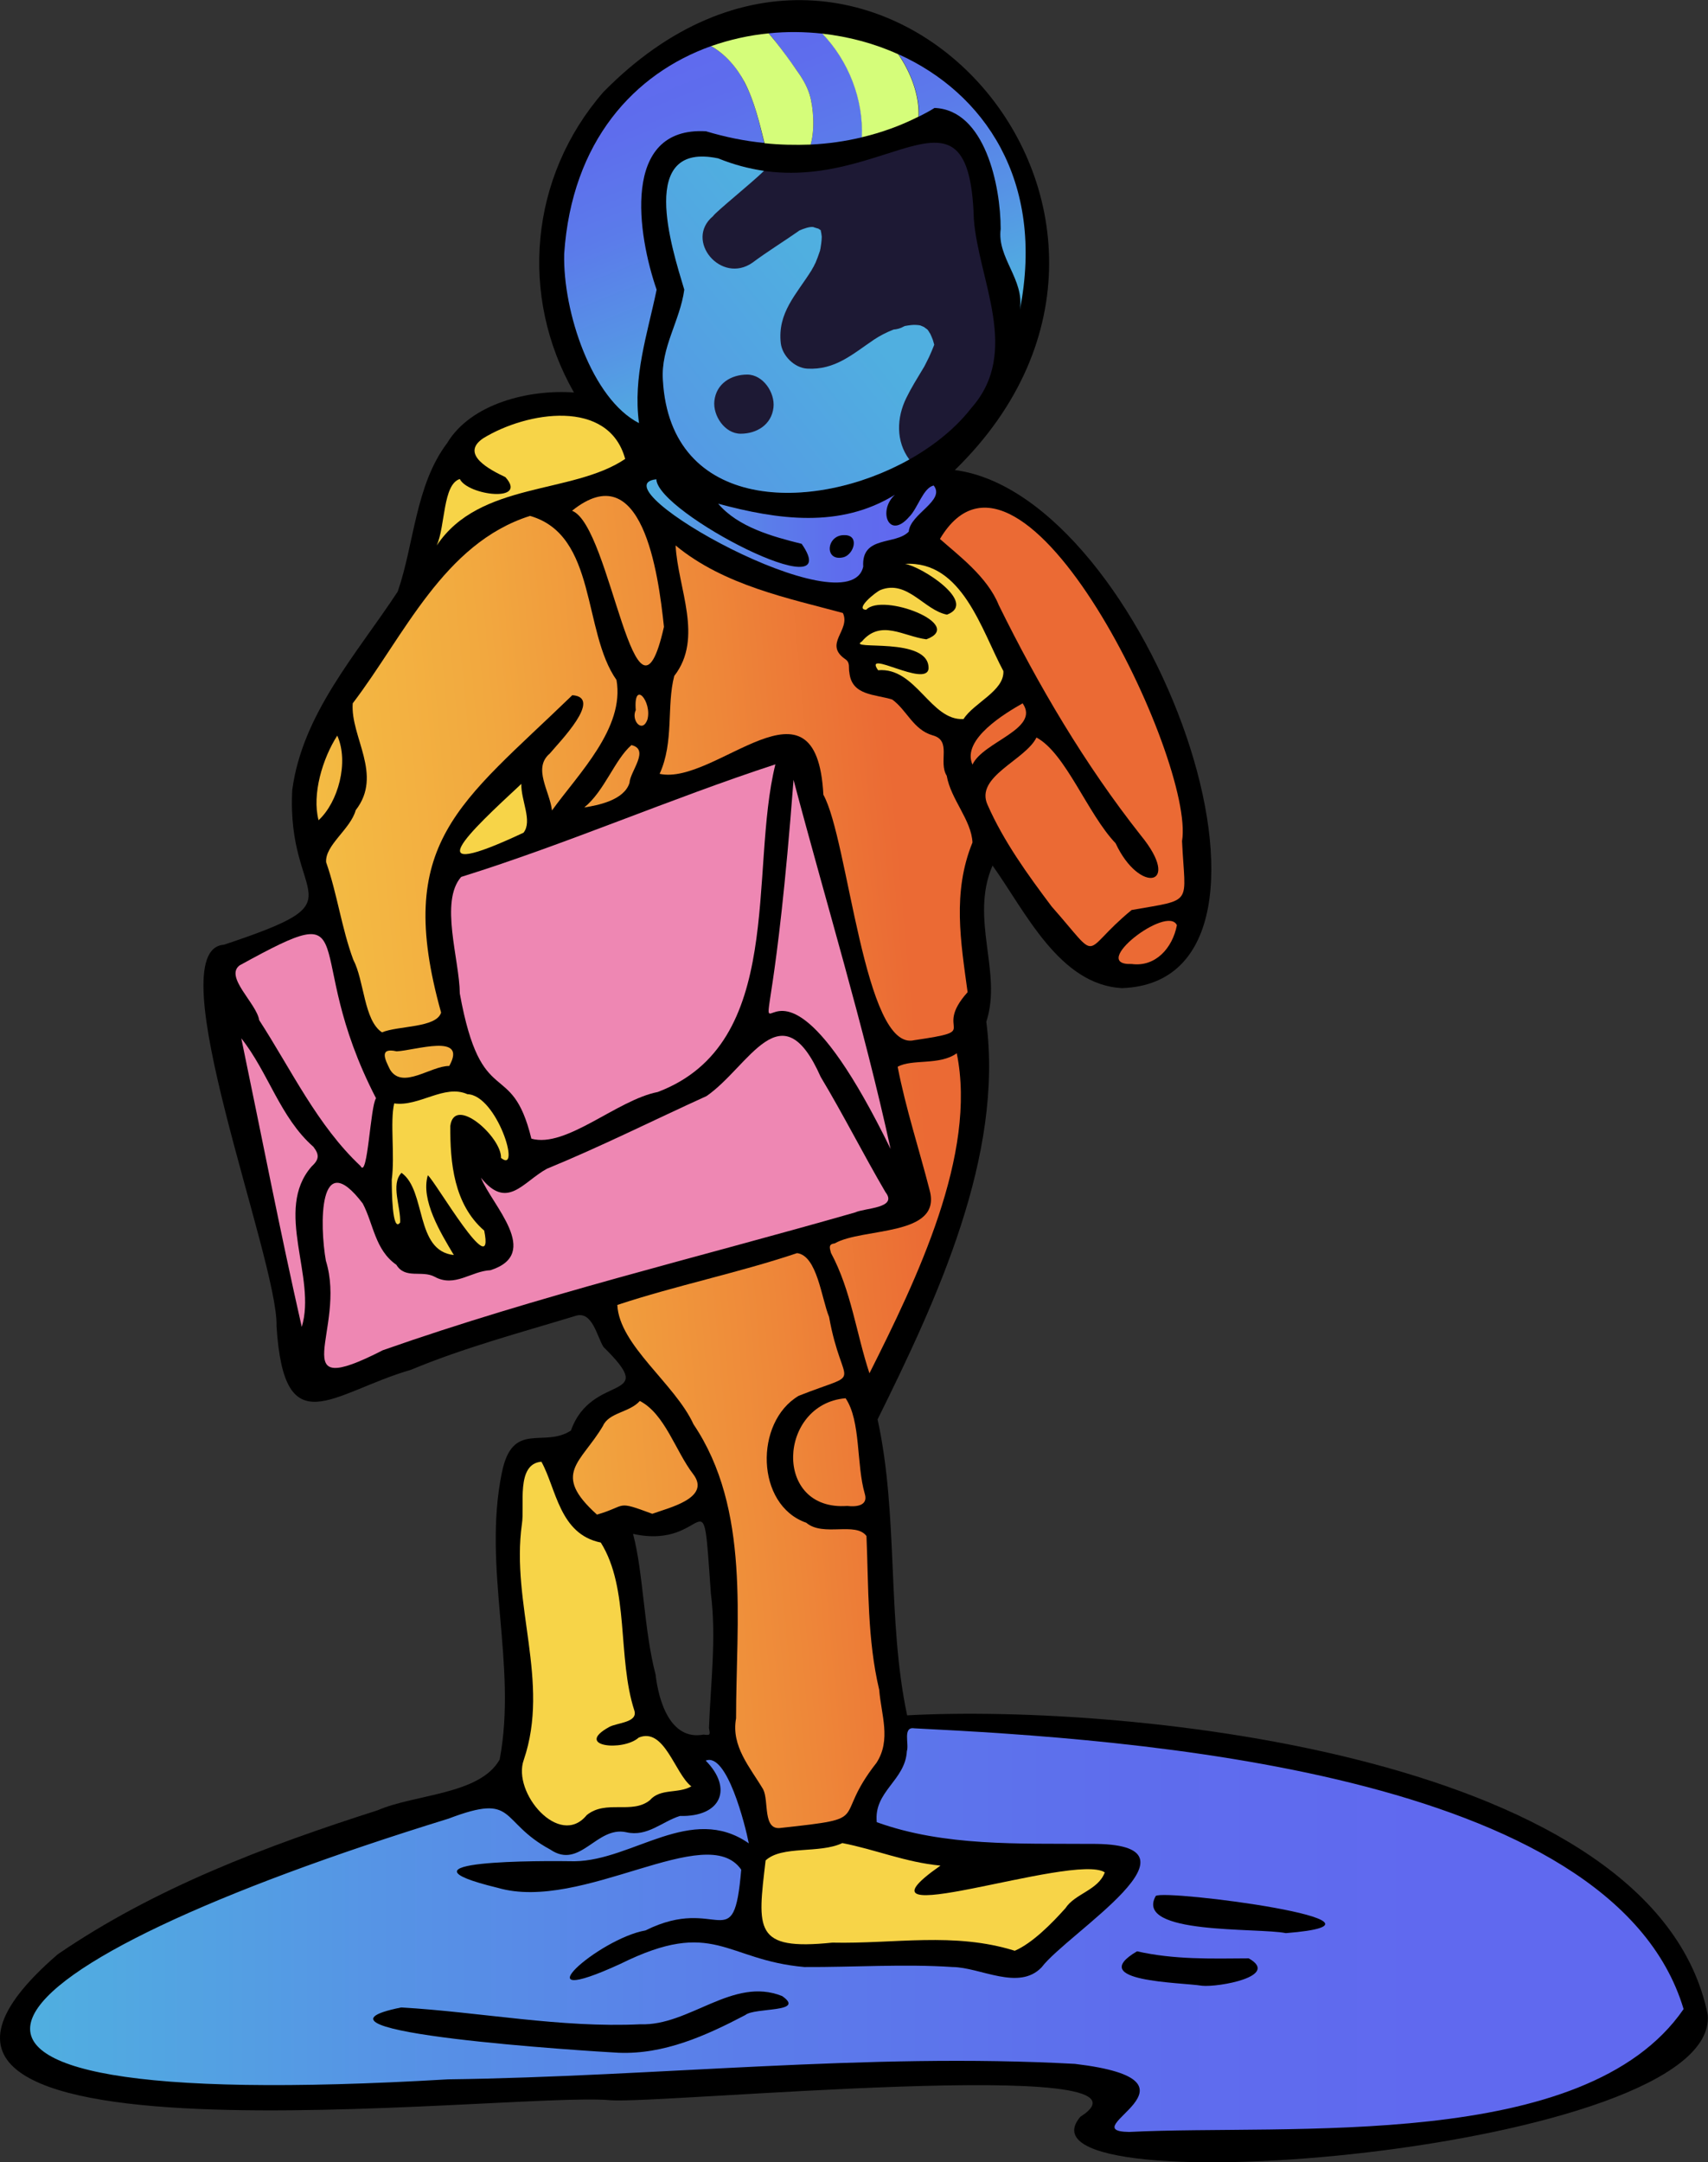 <?xml version="1.0" encoding="utf-8"?>
<!-- Generator: Adobe Illustrator 27.0.0, SVG Export Plug-In . SVG Version: 6.00 Build 0)  -->
<svg version="1.1" id="Layer_2_00000104670876870698518720000002557056476825243792_"
	 xmlns="http://www.w3.org/2000/svg" xmlns:xlink="http://www.w3.org/1999/xlink" x="0px" y="0px" viewBox="0 0 630 797.2"
	 style="enable-background:new 0 0 630 797.2;" xml:space="preserve">
<rect x="0" y="0" width="630" height="797.2" fill="#333333" stroke="none"/>
<style type="text/css">
	.st0{fill:#F7D448;}
	.st1{fill:url(#SVGID_1_);}
	.st2{fill:#1D1934;}
	.st3{fill:url(#SVGID_00000039120771250108417740000012801413607278763183_);}
	.st4{fill:#EE87B3;}
	.st5{fill:url(#SVGID_00000051362730551167207900000015732921260575859620_);}
	.st6{fill:url(#SVGID_00000158746446720644802810000012952941661861721251_);}
	.st7{fill:url(#SVGID_00000136408323525626092160000011698974224224594059_);}
	.st8{fill:#D5FD7A;}
	.st9{fill:url(#SVGID_00000162330442296996258790000000856088211389862839_);}
	.st10{fill:url(#SVGID_00000181060037514762864050000016257502516084011418_);}
	.st11{fill:url(#SVGID_00000165201250874314454190000011820518667129119648_);}
	.st12{fill:url(#SVGID_00000137124861289211034890000017976831283916059300_);}
	.st13{fill:url(#SVGID_00000003105935369041393770000003015186569081506692_);}
	.st14{fill:url(#SVGID_00000017506979909098861740000008299652143814530235_);}
	.st15{fill:url(#SVGID_00000062872356350306946590000012118803895950044847_);}
	.st16{fill:url(#SVGID_00000154422462513232401100000010684327319801472676_);}
	.st17{fill:url(#SVGID_00000063621096034826559100000002460948473335347368_);}
	.st18{fill:url(#SVGID_00000032630705324439158670000006624734796304850565_);}
	.st19{fill:url(#SVGID_00000092420212660886007350000008969611846761160365_);}
	.st20{fill:url(#SVGID_00000133503124978385076300000014993731683012873119_);}
	.st21{fill:url(#SVGID_00000020363626550509284590000009347153597998008198_);}
	.st22{fill:url(#SVGID_00000093861287103514962020000003331087112288615042_);}
	.st23{fill:url(#SVGID_00000141436586692352961410000008486822752398866869_);}
</style>
<g id="Capa_1">
	<path d="M629.9,742.8C610.6,647,416,628,334.6,632.4c-7.5-35.3-3.1-73.4-10.9-109.1c22-44.4,46.5-97.2,40.1-146.6
		c6-18.3-6.2-37.8,2.3-57.6c12.2,17.1,24.6,43.9,47.7,45.2c74.4-2.5,9.5-181.7-61.6-191c97.7-95.2-31.4-239.5-129.7-139.3
		c-27.1,31.2-31.1,75.1-10.8,110.7c-16.4-1.2-38,4-46.8,18.7c-11.7,15.5-12.1,37.1-18.2,54.7c-15.1,23-35.1,44.9-38.9,73.1
		c-2.3,42.5,26.7,39.8-25.2,57.1C57.6,350,102.7,464.7,102,488.9c2.8,44.4,20.4,24.6,49.6,16.1c19.7-8.2,40.4-13.7,60.8-19.9
		c6.1-1.9,7.8,7.7,10.2,11.5c21.1,20.7-4.3,9.1-12,30.8c-10,6.6-21.6-3.9-25.5,15.6c-7.2,35.2,5.8,70.9-0.8,105.7
		c-7.3,13-31.2,12.7-45,18.7c-41,13.1-82.2,28.6-118,53.1c-97.1,83.8,167.2,50.3,203.8,53.8c18.1,1.5,209.5-16.9,173.4,6.1
		C369.1,814.8,634.2,793.4,629.9,742.8L629.9,742.8z M259.5,639.5c-12.3,2.3-16.6-12.5-17.7-22.2c-4.3-16.3-4.5-37.6-8.3-51.8
		c28.4,6.3,25.4-25.2,28.7,21.9c2.1,16.4-0.1,33.3-0.7,49.7C262,639.7,262,639.8,259.5,639.5L259.5,639.5z"/>
	<path class="st0" d="M192.3,289c-19.4,18-39.7,37,0.8,18C196.5,302.7,192.1,295,192.3,289z"/>
	
		<linearGradient id="SVGID_1_" gradientUnits="userSpaceOnUse" x1="11.053" y1="88.328" x2="620.89" y2="88.328" gradientTransform="matrix(1 0 0 -1 0 800)">
		<stop  offset="0" style="stop-color:#50AFE0"/>
		<stop  offset="0.21" style="stop-color:#5694E5"/>
		<stop  offset="0.44" style="stop-color:#5B7CEA"/>
		<stop  offset="0.66" style="stop-color:#5E6DED"/>
		<stop  offset="0.85" style="stop-color:#6069EF"/>
	</linearGradient>
	<path class="st1" d="M276.2,679.6c-1.3-6.7-8.1-33.7-15.9-30.5c10.1,10.2,5.8,20.8-9.5,20.4c-6.7,2.1-12,7.8-19.8,6
		c-11-2.4-17,13.9-28,6.4c-19.3-10.4-12.1-21.1-37.6-11.4c-172.9,53.3-236.1,110-0.1,96.1c77-1,154.3-9.9,231.2-5.7
		c52.9,6.3-1.8,24.8,20,25.1c58.9-3,168.1,7.6,204.5-45.3c-26.3-88-205.1-99.6-283.6-103.5c-4.6-0.8-2,5.8-2.9,8.4
		c-0.6,10.9-12.3,14.8-11.1,26.2c25,9,52.5,7.8,78.9,8c46.3-0.4-8.5,32.8-18.1,45.5c-8.4,8.8-22.6,0-32.8-0.1
		c-18-1.2-36.5,0.1-54.7,0c-29.4-2.6-33.2-18.3-67.8-1.2c-38.7,17.8-8.1-9.3,9.2-12.3c27.1-13.5,32.5,10.8,35.3-22.4
		c-12.7-18.4-58.6,15.8-89.8,6.7c-42.4-10.3,17-10,28.4-9.8C233.5,685.9,255,664.8,276.2,679.6L276.2,679.6z"/>
	<path class="st2" d="M359.2,80.7c-1.8-61.4-38.6,0.5-94.2-22.3c-29.8-6.3-17.2,32.8-12.5,48.4c-1.5,11.6-8.7,21.3-7.9,33.3
		c3.4,61,85.7,46.4,113.7,10.3C376.6,129.7,360.9,103.4,359.2,80.7z"/>
	
		<linearGradient id="SVGID_00000080178399628337412170000000987603696926206858_" gradientUnits="userSpaceOnUse" x1="306.444" y1="695.897" x2="-78.266" y2="388.287" gradientTransform="matrix(1 0 0 -1 0 800)">
		<stop  offset="0" style="stop-color:#50AFE0"/>
		<stop  offset="0.21" style="stop-color:#5694E5"/>
		<stop  offset="0.44" style="stop-color:#5B7CEA"/>
		<stop  offset="0.66" style="stop-color:#5E6DED"/>
		<stop  offset="0.85" style="stop-color:#6069EF"/>
	</linearGradient>
	<path style="fill:url(#SVGID_00000080178399628337412170000000987603696926206858_);" d="M343.8,124.6c-0.2-0.6-0.5-1.1-0.7-1.6
		c-0.1-0.1-0.3-0.4-0.5-0.8c-0.2-0.3-0.4-0.5-0.4-0.6c-0.1-0.1-0.3-0.2-0.5-0.4c-0.5-0.3-0.7-0.5-0.8-0.6c-0.3-0.1-0.6-0.3-0.9-0.4
		c-0.5-0.2-0.6-0.2-0.4-0.2c-0.6-0.1-1.1-0.2-1.7-0.2c-1-0.1-2.5,0.1-4.2,0.4c-0.1,0.1-0.2,0.1-0.4,0.2c-1.2,0.7-2.5,1-3.7,1.1
		c-2.6,1-5.1,2.3-7.2,3.7c-8,5.4-14.4,11.3-24.7,10.7c-4.7-0.3-9.1-4.7-9.7-9.3c-1.3-11.3,5.8-18.1,11.3-26.9c0.1-0.1,0.5-1,0.8-1.4
		c0.2-0.5,0.7-1.4,0.7-1.4c0.6-1.4,1.1-2.8,1.6-4.3c0.1-0.2,0.1-0.3,0.1-0.4c0-0.1,0-0.2,0.1-0.4c0.1-0.7,0.2-1.3,0.3-2
		c0.1-0.8,0.2-1.6,0.2-2.4c0-0.1,0-0.1,0-0.2c-0.1-0.8-0.2-1.6-0.4-2.3c0,0-0.1-0.1-0.2-0.1c-0.5-0.3-0.1-0.1,0.2,0.1c0,0,0,0,0,0
		c-0.4-0.3-0.9-0.7-0.2-0.2c0.1,0.1,0.2,0.1,0.2,0.2c0,0,0,0,0.1,0.1c0.2,0.1,0.2,0-0.5-0.4c-0.2-0.1-0.3-0.2-0.4-0.3
		c0,0-0.1,0-0.4-0.1c-0.4-0.1-1.6-0.5-1.5-0.5c-1.4-0.2-3.6,0.6-5.2,1.3c0,0-0.1,0-0.1,0.1c-5.7,4-11.6,7.6-17.1,11.7
		C266,105,252.3,88.6,263,79.7c1-1.6,14.1-12.1,18.8-16.7c-5.4-0.8-11-2.2-16.9-4.6c-29.8-6.3-17.2,32.8-12.5,48.4
		c-1.6,11.6-8.7,21.3-7.9,33.3c2.7,48.6,55.4,49.2,90.9,29.3c-5-6.7-4.7-15.4-1.1-22.7c1.8-3.7,4-7.2,6.1-10.7
		c0.2-0.3,0.4-0.7,0.6-1c0-0.1,0.1-0.2,0.2-0.4c0.5-1,1-2,1.5-3c0.7-1.5,1.3-3,1.9-4.5C344.3,126.1,344.1,125.2,343.8,124.6
		L343.8,124.6z M285.3,150.2c-0.7,6.4-6.2,9.7-12.1,9.7s-10.3-6.7-9.7-12.1c0.7-6.4,6.2-9.7,12.1-9.7S285.9,144.8,285.3,150.2z"/>
	<path class="st4" d="M286,281.8c-38.6,12.6-76.8,29.3-115.9,41.5c-8,9.1-0.6,30.5-0.5,43c8,44,19,23.2,26.4,53.5
		c12.8,3.6,31.6-14.3,46.6-17.2C289.9,384.7,276.2,321.4,286,281.8L286,281.8z"/>
	<path class="st4" d="M177.4,434.2c4,10.1,22.6,28,3.5,34.1c-7.1,0.3-13.2,6.5-20.6,2.4c-4.7-2.5-10.8,1-14.1-4.4
		c-7.9-5.5-8.4-15-12.4-22.6c-16.4-21.6-15.9,8.2-13.6,21.1c7.9,25.4-16.5,52.2,21,33c57.2-20.1,115.9-34.1,174.2-50.8
		c3.6-1.7,15.9-1.5,11.2-7.5c-8.2-14-15.5-28.5-23.9-42.5c-14.5-32.7-26.3-3.8-42.1,7.1c-19.6,8.9-38.9,18.6-58.9,26.8
		C192.8,435.8,187.1,446.3,177.4,434.2L177.4,434.2z"/>
	
		<linearGradient id="SVGID_00000086668840958595445770000012218059441752958338_" gradientUnits="userSpaceOnUse" x1="271.832" y1="652.361" x2="211.752" y2="804.571" gradientTransform="matrix(1 0 0 -1 0 800)">
		<stop  offset="0" style="stop-color:#50AFE0"/>
		<stop  offset="0.21" style="stop-color:#5694E5"/>
		<stop  offset="0.44" style="stop-color:#5B7CEA"/>
		<stop  offset="0.66" style="stop-color:#5E6DED"/>
		<stop  offset="0.85" style="stop-color:#6069EF"/>
	</linearGradient>
	<path style="fill:url(#SVGID_00000086668840958595445770000012218059441752958338_);" d="M262.3,17c-28.3,10.1-51.4,35-54.2,76.6
		c-0.5,21.4,10.2,53.5,27.6,62.4c-2.3-17.2,3.1-32.8,6.5-49.2c-6.9-19.8-13.4-60.2,18.2-58.4c7,2.1,14.2,3.6,21.5,4.3
		c-1.9-7.7-3.6-15.4-7.3-22.4C271.9,24.9,267.6,20,262.3,17L262.3,17z"/>
	
		<linearGradient id="SVGID_00000065073351955240191770000013333813826107834539_" gradientUnits="userSpaceOnUse" x1="338.264" y1="678.592" x2="278.185" y2="830.802" gradientTransform="matrix(1 0 0 -1 0 800)">
		<stop  offset="0" style="stop-color:#50AFE0"/>
		<stop  offset="0.21" style="stop-color:#5694E5"/>
		<stop  offset="0.44" style="stop-color:#5B7CEA"/>
		<stop  offset="0.66" style="stop-color:#5E6DED"/>
		<stop  offset="0.85" style="stop-color:#6069EF"/>
	</linearGradient>
	<path style="fill:url(#SVGID_00000065073351955240191770000013333813826107834539_);" d="M303.4,12.4c-6.6-0.7-13.3-0.8-19.9-0.1
		c0.9,1,1.8,2,2.6,3.1c2.6,3.3,5.1,6.8,7.6,10.3c2,2.9,3.9,5.8,4.9,9.1c1.5,4.8,2,13.2,0.4,18.5c6.4-0.3,12.8-1.2,19-2.7
		C318.6,36.6,313.1,22.5,303.4,12.4L303.4,12.4z"/>
	
		<linearGradient id="SVGID_00000101823290697471655760000004414511613167301762_" gradientUnits="userSpaceOnUse" x1="376.857" y1="693.819" x2="316.777" y2="846.029" gradientTransform="matrix(1 0 0 -1 0 800)">
		<stop  offset="0" style="stop-color:#50AFE0"/>
		<stop  offset="0.21" style="stop-color:#5694E5"/>
		<stop  offset="0.44" style="stop-color:#5B7CEA"/>
		<stop  offset="0.66" style="stop-color:#5E6DED"/>
		<stop  offset="0.85" style="stop-color:#6069EF"/>
	</linearGradient>
	<path style="fill:url(#SVGID_00000101823290697471655760000004414511613167301762_);" d="M331.4,20c0.5,0.8,1,1.5,1.5,2.3
		c3.7,6.2,6.3,13.6,6,20.7c2-1,3.9-2,5.8-3.2c18.6,0.7,24.4,28.7,24.4,44.6c-1.4,10.7,8.8,18.5,7.1,29.8
		C385.5,66.5,362.9,34.2,331.4,20z"/>
	<path class="st8" d="M298.6,34.8c-1-3.3-2.9-6.3-4.9-9.1c-2.4-3.5-4.9-6.9-7.6-10.3c-0.9-1.1-1.7-2.1-2.6-3.1
		c-7.2,0.7-14.3,2.3-21.2,4.7c5.3,3,9.5,7.9,12.4,13.4c3.6,7,5.4,14.8,7.3,22.4c5.6,0.6,11.3,0.7,17,0.5
		C300.6,48,300.1,39.6,298.6,34.8L298.6,34.8z"/>
	<path class="st8" d="M332.8,22.3c-0.5-0.8-1-1.6-1.5-2.3c-8.8-4-18.3-6.5-28-7.6c9.7,10.1,15.2,24.2,14.6,38.2
		c7.2-1.7,14.2-4.2,20.9-7.6C339.1,35.9,336.6,28.6,332.8,22.3L332.8,22.3z"/>
	<path class="st0" d="M255,658.6c-6.1-4.7-9.9-21.9-19.4-18c-5.8,5.2-24,3.3-10.9-3.9c2.9-1.6,10.6-1.6,9.3-6
		c-6.4-19.7-1.7-44.9-12.4-62c-15.3-3.1-16.4-19.9-21.9-29.8c-9.5,0.8-6.1,16.2-7.2,23c-4.1,29.5,10.5,58.1,0.7,86.9
		c-4.4,12.1,13.2,32.7,23.2,20.4c7.1-5.8,16.7-0.2,23.3-5.5C243.6,659.2,250.1,661.4,255,658.6L255,658.6z"/>
	<path class="st0" d="M346.9,687.8c-12.9-1.2-24.2-6-36.2-8.3c-8.4,4-22.3,0.8-28.3,6.4c-3,25.5-4.5,33.3,24.6,30.3
		c23,0.5,44.9-4,67.3,3c6.5-2.8,13.7-10.1,18.7-15.7c3.5-5.4,12.1-6.6,14.5-13.2C396.2,682.8,308.7,714.5,346.9,687.8L346.9,687.8z"
		/>
	<path class="st4" d="M138.7,404.9c-28.7-55.5-2.5-75.3-50.3-49c-5.7,4.2,6.3,14.1,7.2,20.2c11.8,18.2,21.4,38.8,37.4,53.8
		C135.6,434.9,136.6,407.8,138.7,404.9z"/>
	<path class="st4" d="M292.7,287.5c-12.5,164.5-21.1,19.6,35.8,136.1C318.5,377.8,304.7,332.9,292.7,287.5z"/>
	<path class="st0" d="M161.1,201.1c15.8-23.7,49.9-18.7,69.5-31.9c-6.1-22.4-36.3-17.5-52.4-7.6c-8.7,5.9,2.7,11.7,8.2,14.3
		c8.6,9.5-13.8,6.8-16.8,0.7C163.3,178.6,164.3,193.8,161.1,201.1L161.1,201.1z"/>
	<path class="st0" d="M333.8,207.9c6.1,0.9,27,14.4,15.5,18.7c-8.4-1.6-14.6-13-24.5-9.1c-1.9,0.8-9.7,7.2-5.3,7.3
		c6-6.4,36.9,5.5,22.2,10.9c-8.5-1.1-16.8-7.5-23.8,0.8c-5.9,3.5,25-2.1,24.6,10c-0.8,7.2-24.4-7.5-18.6,0.6
		c14-1.2,19.3,18.7,31.5,18c3.8-6,15.1-10.4,14.7-17.7C362,232.3,354.9,206.6,333.8,207.9L333.8,207.9z"/>
	<path class="st0" d="M167.4,462.7c-4.9-8.2-12.3-20.3-9.6-29.4c2.6,1.9,24.9,40.6,20.8,20.4c-11.2-9.7-12.6-25.1-12.5-38.6
		c1.5-11.5,19,4.2,18.7,11.8c7.6,6.2-1.5-23.2-12.4-23.5c-8.5-3.8-17.8,4.7-27,3.4c-1.6,6.8,0.3,19.2-0.9,28.1
		c0,3.5,0.1,19.9,3.1,15.8c0.3-5.6-3.6-14.1,0.5-18.3C157.3,438.9,153,461.2,167.4,462.7L167.4,462.7z"/>
	
		<linearGradient id="SVGID_00000109027491119289450090000006745929910305665451_" gradientUnits="userSpaceOnUse" x1="238.483" y1="604.303" x2="345.248" y2="604.303" gradientTransform="matrix(1 0 0 -1 0 800)">
		<stop  offset="0" style="stop-color:#50AFE0"/>
		<stop  offset="0.21" style="stop-color:#5694E5"/>
		<stop  offset="0.44" style="stop-color:#5B7CEA"/>
		<stop  offset="0.66" style="stop-color:#5E6DED"/>
		<stop  offset="0.85" style="stop-color:#6069EF"/>
	</linearGradient>
	<path style="fill:url(#SVGID_00000109027491119289450090000006745929910305665451_);" d="M264.9,185.7c7.3,8.6,19.9,12.1,30.8,14.8
		c17.2,24.8-53.2-11.4-53.6-23.8c-23,2.4,71.2,55.4,76.3,32.2c-0.7-11.6,11.9-7.8,16.8-12.9c0.5-6.6,13.6-11.4,9.2-17
		c-3.9,0.8-5.9,8.5-9.1,11.6c-7.5,8.6-11.6-2.4-5.2-8.2C309.9,194.9,286.8,191.6,264.9,185.7L264.9,185.7z"/>
	<path class="st4" d="M111.3,489.2c5.6-18.2-10.4-43,3.6-59.1c2.8-2.6,3-4.3,0.7-7.3C103.3,412,99,395.4,89,382.8
		C96.4,418.3,103.3,454,111.3,489.2z"/>
	<g>
		
			<linearGradient id="SVGID_00000105394625536745214620000007205246063230489236_" gradientUnits="userSpaceOnUse" x1="363.789" y1="238.659" x2="-76.951" y2="198.039" gradientTransform="matrix(1 0 0 -1 0 800)">
			<stop  offset="2.000000e-02" style="stop-color:#EB6A34"/>
			<stop  offset="0.16" style="stop-color:#EE8739"/>
			<stop  offset="0.35" style="stop-color:#F2A83F"/>
			<stop  offset="0.54" style="stop-color:#F4C044"/>
			<stop  offset="0.71" style="stop-color:#F6CF47"/>
			<stop  offset="0.85" style="stop-color:#F7D448"/>
		</linearGradient>
		<path style="fill:url(#SVGID_00000105394625536745214620000007205246063230489236_);" d="M271.5,633.5c-1.9,10.3,5.2,18.1,10,26.2
			c2.2,4.3-0.3,15.3,6.6,14.2c34.8-3.8,18.3-2.5,35.2-24c5.5-8.5,1.7-17.8,1-26.9c-4.4-18.5-3.9-37.7-4.7-56.7
			c-4-5.4-16,0.4-22.2-4.9c-18.7-6.5-19.2-37.1-2.8-46.8c24.8-9.8,16.2-1.4,11.2-29.1c-2.8-6.8-4.4-22.6-11.8-23.5
			c-21.8,7.3-44.5,11.9-66.3,19.1c0.7,14.9,21.3,29.1,28.1,44C276.9,556.4,271.5,597.5,271.5,633.5L271.5,633.5z"/>
		
			<linearGradient id="SVGID_00000161609092188656510390000013718389927162867606_" gradientUnits="userSpaceOnUse" x1="336.92" y1="530.177" x2="-103.83" y2="489.557" gradientTransform="matrix(1 0 0 -1 0 800)">
			<stop  offset="2.000000e-02" style="stop-color:#EB6A34"/>
			<stop  offset="0.16" style="stop-color:#EE8739"/>
			<stop  offset="0.35" style="stop-color:#F2A83F"/>
			<stop  offset="0.54" style="stop-color:#F4C044"/>
			<stop  offset="0.71" style="stop-color:#F6CF47"/>
			<stop  offset="0.85" style="stop-color:#F7D448"/>
		</linearGradient>
		<path style="fill:url(#SVGID_00000161609092188656510390000013718389927162867606_);" d="M203.6,298.8
			c9.8-13.6,26.9-30.4,23.8-48.1c-12.6-17.9-7.1-53.4-31.9-60.5c-31.9,10.1-46.4,44.2-65.4,69.1c-0.9,12.4,11.3,26.3,1.1,39.4
			c-1.9,7-11.4,12.9-10.9,19.2c4.1,11.7,5.7,24.3,10,35.9c4.1,7.8,3.9,22.4,10.6,26.8c6-2.5,20.1-1.6,21.8-7.3
			c-17.6-62.9,7-76.9,48.4-117c11.5,0.8-4.9,17.4-8.3,21.5C196.4,283.2,202.8,291.7,203.6,298.8L203.6,298.8z"/>
		
			<linearGradient id="SVGID_00000056399447397131495750000008294322344211557540_" gradientUnits="userSpaceOnUse" x1="338.61" y1="511.86" x2="-102.14" y2="471.23" gradientTransform="matrix(1 0 0 -1 0 800)">
			<stop  offset="2.000000e-02" style="stop-color:#EB6A34"/>
			<stop  offset="0.16" style="stop-color:#EE8739"/>
			<stop  offset="0.35" style="stop-color:#F2A83F"/>
			<stop  offset="0.54" style="stop-color:#F4C044"/>
			<stop  offset="0.71" style="stop-color:#F6CF47"/>
			<stop  offset="0.85" style="stop-color:#F7D448"/>
		</linearGradient>
		<path style="fill:url(#SVGID_00000056399447397131495750000008294322344211557540_);" d="M249.2,201.1
			c0.8,15.7,10.4,34.1-0.5,48.1c-2.9,11,0,24.3-5.4,36.1c20.6,4.5,57.9-40.2,60.4,7.7c9.2,16.4,15.1,94.9,33.5,90.5
			c26-3.8,6.4-2.9,19.7-17.7c-2.5-18.5-5.7-36.8,1.8-55.2c-0.4-8.3-8-15.9-9.5-24.6c-3.2-5.1,2-13-5.2-14.9
			c-7.2-2.1-9.5-9.3-14.9-13.2c-6.4-2-14.9-1.4-15.8-9.9c-0.4-1.8,0.4-3.6-1.4-4.9c-8.4-5.7,2-10.7-1-17.1
			C291.1,220.6,267.1,215.9,249.2,201.1L249.2,201.1z"/>
		
			<linearGradient id="SVGID_00000083801562321820047810000001843808920125875337_" gradientUnits="userSpaceOnUse" x1="337.141" y1="527.78" x2="-103.599" y2="487.15" gradientTransform="matrix(1 0 0 -1 0 800)">
			<stop  offset="2.000000e-02" style="stop-color:#EB6A34"/>
			<stop  offset="0.16" style="stop-color:#EE8739"/>
			<stop  offset="0.35" style="stop-color:#F2A83F"/>
			<stop  offset="0.54" style="stop-color:#F4C044"/>
			<stop  offset="0.71" style="stop-color:#F6CF47"/>
			<stop  offset="0.85" style="stop-color:#F7D448"/>
		</linearGradient>
		<path style="fill:url(#SVGID_00000083801562321820047810000001843808920125875337_);" d="M436,310.1c4.9-29.5-59-162.4-89.3-111.4
			c6.6,5.9,17.5,13.9,21.7,24.4c14.6,29.6,31.7,58.7,52.4,84.9c15.4,18.8-0.5,21.8-9.3,2.9c-10.4-10.9-18.4-33.2-29.2-39
			c-4.1,8.4-22.9,14.4-18,24.9c5.9,13.4,14.8,25.7,23.6,37.4c18.8,21.3,10.1,17.2,29.5,1.3C440.6,331.4,437.1,333.9,436,310.1
			L436,310.1z"/>
		
			<linearGradient id="SVGID_00000158019468492512563850000014207392201805387944_" gradientUnits="userSpaceOnUse" x1="353.14" y1="354.22" x2="-87.61" y2="313.6" gradientTransform="matrix(1 0 0 -1 0 800)">
			<stop  offset="2.000000e-02" style="stop-color:#EB6A34"/>
			<stop  offset="0.16" style="stop-color:#EE8739"/>
			<stop  offset="0.35" style="stop-color:#F2A83F"/>
			<stop  offset="0.54" style="stop-color:#F4C044"/>
			<stop  offset="0.71" style="stop-color:#F6CF47"/>
			<stop  offset="0.85" style="stop-color:#F7D448"/>
		</linearGradient>
		<path style="fill:url(#SVGID_00000158019468492512563850000014207392201805387944_);" d="M320.7,506.3
			c17.4-34.6,39.8-80.8,32.2-118c-6.3,4.6-16.5,2-21.8,5c3,15.4,7.9,30.3,11.8,45.5c4.7,17.2-24.7,13.7-35,19.6
			c-2.4,0.3-1.9,1.6-1.4,3.5C314,475.9,315.8,491.5,320.7,506.3L320.7,506.3z"/>
		
			<linearGradient id="SVGID_00000166677658613429709000000002333440458968674464_" gradientUnits="userSpaceOnUse" x1="360.54" y1="273.971" x2="-80.21" y2="233.341" gradientTransform="matrix(1 0 0 -1 0 800)">
			<stop  offset="2.000000e-02" style="stop-color:#EB6A34"/>
			<stop  offset="0.16" style="stop-color:#EE8739"/>
			<stop  offset="0.35" style="stop-color:#F2A83F"/>
			<stop  offset="0.54" style="stop-color:#F4C044"/>
			<stop  offset="0.71" style="stop-color:#F6CF47"/>
			<stop  offset="0.85" style="stop-color:#F7D448"/>
		</linearGradient>
		<path style="fill:url(#SVGID_00000166677658613429709000000002333440458968674464_);" d="M240.6,558.1c6-2.2,21.8-5.8,15.1-14.6
			c-6.5-8.4-10.4-22.2-19.7-27c-3.8,4.3-11.4,4.2-13.6,9.2c-8.1,13.7-19.1,17.5-2.2,32.7C231.6,555.1,226.8,553,240.6,558.1
			L240.6,558.1z"/>
		
			<linearGradient id="SVGID_00000015315621283190366150000000209540603362312110_" gradientUnits="userSpaceOnUse" x1="330.93" y1="595.183" x2="-109.82" y2="554.563" gradientTransform="matrix(1 0 0 -1 0 800)">
			<stop  offset="2.000000e-02" style="stop-color:#EB6A34"/>
			<stop  offset="0.16" style="stop-color:#EE8739"/>
			<stop  offset="0.35" style="stop-color:#F2A83F"/>
			<stop  offset="0.54" style="stop-color:#F4C044"/>
			<stop  offset="0.71" style="stop-color:#F6CF47"/>
			<stop  offset="0.85" style="stop-color:#F7D448"/>
		</linearGradient>
		<path style="fill:url(#SVGID_00000015315621283190366150000000209540603362312110_);" d="M244.9,231.1
			c-2.1-20.1-8.1-63.5-33.9-42.8C225.4,193.8,234.3,278.2,244.9,231.1z"/>
		
			<linearGradient id="SVGID_00000003794592323641775130000002563099826554361502_" gradientUnits="userSpaceOnUse" x1="360.99" y1="268.997" x2="-79.75" y2="228.367" gradientTransform="matrix(1 0 0 -1 0 800)">
			<stop  offset="2.000000e-02" style="stop-color:#EB6A34"/>
			<stop  offset="0.16" style="stop-color:#EE8739"/>
			<stop  offset="0.35" style="stop-color:#F2A83F"/>
			<stop  offset="0.54" style="stop-color:#F4C044"/>
			<stop  offset="0.71" style="stop-color:#F6CF47"/>
			<stop  offset="0.85" style="stop-color:#F7D448"/>
		</linearGradient>
		<path style="fill:url(#SVGID_00000003794592323641775130000002563099826554361502_);" d="M312.5,555.2c3.2,0.4,7.8,0,6.5-4.4
			c-3.2-10.9-1.4-26.9-7.1-35.3C287,517.6,285,557.2,312.5,555.2L312.5,555.2z"/>
		
			<linearGradient id="SVGID_00000160878556653787433370000016118006582318925193_" gradientUnits="userSpaceOnUse" x1="346.51" y1="426.18" x2="-94.24" y2="385.56" gradientTransform="matrix(1 0 0 -1 0 800)">
			<stop  offset="2.000000e-02" style="stop-color:#EB6A34"/>
			<stop  offset="0.16" style="stop-color:#EE8739"/>
			<stop  offset="0.35" style="stop-color:#F2A83F"/>
			<stop  offset="0.54" style="stop-color:#F4C044"/>
			<stop  offset="0.71" style="stop-color:#F6CF47"/>
			<stop  offset="0.85" style="stop-color:#F7D448"/>
		</linearGradient>
		<path style="fill:url(#SVGID_00000160878556653787433370000016118006582318925193_);" d="M146.3,387.6c-6.6-1.5-4.3,3-2.4,6.8
			c4.6,7.4,15.1-1.5,21.8-1.4C172.6,380.7,153.1,387.3,146.3,387.6L146.3,387.6z"/>
		
			<linearGradient id="SVGID_00000000184435232583877110000014891006105466714035_" gradientUnits="userSpaceOnUse" x1="344.76" y1="445.079" x2="-95.98" y2="404.449" gradientTransform="matrix(1 0 0 -1 0 800)">
			<stop  offset="2.000000e-02" style="stop-color:#EB6A34"/>
			<stop  offset="0.16" style="stop-color:#EE8739"/>
			<stop  offset="0.35" style="stop-color:#F2A83F"/>
			<stop  offset="0.54" style="stop-color:#F4C044"/>
			<stop  offset="0.71" style="stop-color:#F6CF47"/>
			<stop  offset="0.85" style="stop-color:#F7D448"/>
		</linearGradient>
		<path style="fill:url(#SVGID_00000000184435232583877110000014891006105466714035_);" d="M417.4,355.4c8.8,1.2,15.1-5.9,16.7-14.3
			C430.6,333.4,401.3,356,417.4,355.4z"/>
		
			<linearGradient id="SVGID_00000180329236435482701440000014153450381233676448_" gradientUnits="userSpaceOnUse" x1="336.66" y1="533.035" x2="-104.084" y2="492.415" gradientTransform="matrix(1 0 0 -1 0 800)">
			<stop  offset="2.000000e-02" style="stop-color:#EB6A34"/>
			<stop  offset="0.16" style="stop-color:#EE8739"/>
			<stop  offset="0.35" style="stop-color:#F2A83F"/>
			<stop  offset="0.54" style="stop-color:#F4C044"/>
			<stop  offset="0.71" style="stop-color:#F6CF47"/>
			<stop  offset="0.85" style="stop-color:#F7D448"/>
		</linearGradient>
		<path style="fill:url(#SVGID_00000180329236435482701440000014153450381233676448_);" d="M124.4,271.2c-5.4,8.4-9.4,21.6-6.9,31.2
			C124.7,295.8,128.8,281,124.4,271.2z"/>
		
			<linearGradient id="SVGID_00000021820295402762535480000000710194326021900218_" gradientUnits="userSpaceOnUse" x1="337.46" y1="524.303" x2="-103.28" y2="483.673" gradientTransform="matrix(1 0 0 -1 0 800)">
			<stop  offset="2.000000e-02" style="stop-color:#EB6A34"/>
			<stop  offset="0.16" style="stop-color:#EE8739"/>
			<stop  offset="0.35" style="stop-color:#F2A83F"/>
			<stop  offset="0.54" style="stop-color:#F4C044"/>
			<stop  offset="0.71" style="stop-color:#F6CF47"/>
			<stop  offset="0.85" style="stop-color:#F7D448"/>
		</linearGradient>
		<path style="fill:url(#SVGID_00000021820295402762535480000000710194326021900218_);" d="M215.5,297.7c4.9-0.8,14.7-2.6,16.7-9.1
			c0.2-4.2,7.6-12.3,0.7-13.9C226.7,280.1,223,291.6,215.5,297.7L215.5,297.7z"/>
		
			<linearGradient id="SVGID_00000034071999173375273660000001914937036195306429_" gradientUnits="userSpaceOnUse" x1="337.25" y1="526.566" x2="-103.49" y2="485.936" gradientTransform="matrix(1 0 0 -1 0 800)">
			<stop  offset="2.000000e-02" style="stop-color:#EB6A34"/>
			<stop  offset="0.16" style="stop-color:#EE8739"/>
			<stop  offset="0.35" style="stop-color:#F2A83F"/>
			<stop  offset="0.54" style="stop-color:#F4C044"/>
			<stop  offset="0.71" style="stop-color:#F6CF47"/>
			<stop  offset="0.85" style="stop-color:#F7D448"/>
		</linearGradient>
		<path style="fill:url(#SVGID_00000034071999173375273660000001914937036195306429_);" d="M358.7,281.9
			c3.9-8.5,25.1-13.1,18.5-22.6C371.2,262.7,354.5,272.5,358.7,281.9L358.7,281.9z"/>
		
			<linearGradient id="SVGID_00000164482093976782942280000013318094273203118470_" gradientUnits="userSpaceOnUse" x1="335.339" y1="547.316" x2="-105.4" y2="506.696" gradientTransform="matrix(1 0 0 -1 0 800)">
			<stop  offset="2.000000e-02" style="stop-color:#EB6A34"/>
			<stop  offset="0.16" style="stop-color:#EE8739"/>
			<stop  offset="0.35" style="stop-color:#F2A83F"/>
			<stop  offset="0.54" style="stop-color:#F4C044"/>
			<stop  offset="0.71" style="stop-color:#F6CF47"/>
			<stop  offset="0.85" style="stop-color:#F7D448"/>
		</linearGradient>
		<path style="fill:url(#SVGID_00000164482093976782942280000013318094273203118470_);" d="M234.5,261.8c-1.8,3.8,2.4,8.7,4.3,3.5
			C240.6,258.7,233.6,250.3,234.5,261.8z"/>
	</g>
	<path d="M228.1,756.8c16.8,0.7,32.3-6.3,46.8-13.9c3.5-2.9,22.5-0.8,13.6-7c-18.2-7.3-34.2,11.1-52.3,10.4
		c-29.4,1.4-58.9-4.5-88.2-6.2C103.1,749.1,218.4,756.3,228.1,756.8L228.1,756.8z"/>
	<path d="M426.3,699c-8.1,14.4,37.8,11.6,48,13.7C524.2,708.7,429.5,696.4,426.3,699z"/>
	<path d="M460.6,722c-13.9,0.1-27.5,0.5-41.2-2.6c-19.2,11.3,16.1,11.4,24,12.7C449.5,732.7,472.3,728.6,460.6,722z"/>
	<path d="M311.3,205.4c3.7-1.2,5.7-8,0.4-8.1C304.7,196.9,303.8,207.4,311.3,205.4z"/>
</g>
</svg>
